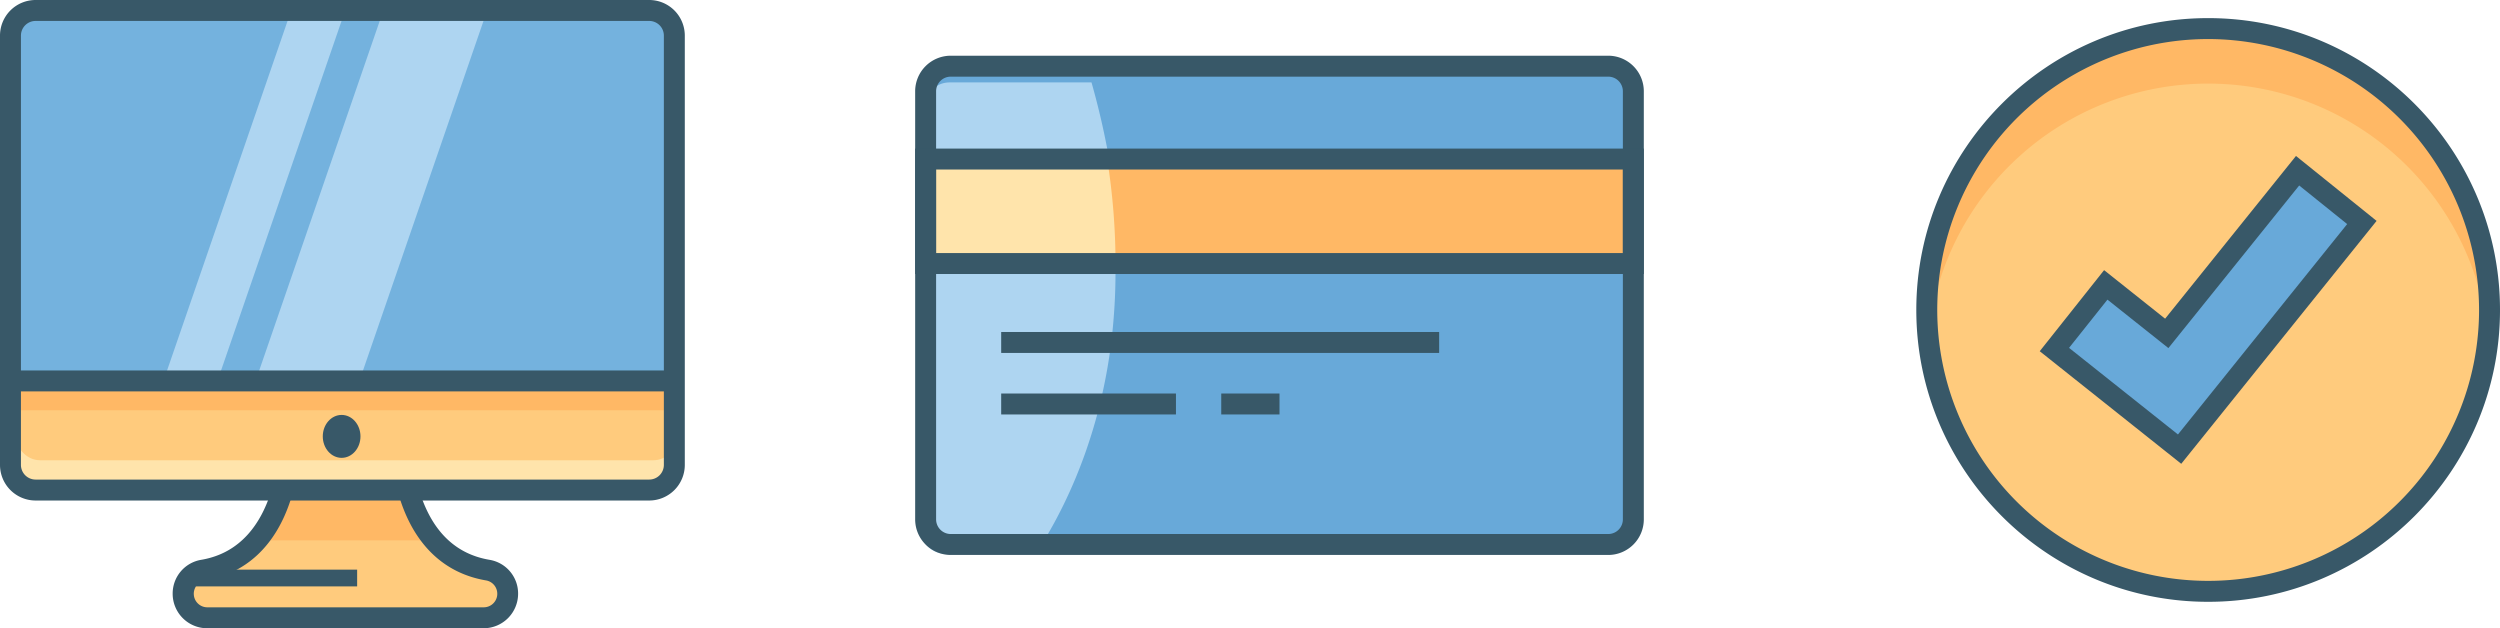 <svg xmlns="http://www.w3.org/2000/svg" viewBox="0 0 1193.78 300.01"><defs><style>.cls-1{fill:#ffcb7d;}.cls-2{fill:#ffb865;}.cls-3{fill:#385868;}.cls-4{fill:#74b2de;}.cls-5{fill:#aed5f1;}.cls-6{fill:#ffe4ab;}.cls-7{fill:#68a9d9;}</style></defs><title>Asset 220</title><g id="Layer_2" data-name="Layer 2"><g id="Layer_1-2" data-name="Layer 1"><path class="cls-1" d="M137.46,208s1.75,57-41.59,64.25a11.39,11.39,0,0,0-9.41,11.28h0A11.47,11.47,0,0,0,97.92,295H230a11.47,11.47,0,0,0,11.47-11.47h0A11.39,11.39,0,0,0,232,272.26C188.7,265,190.46,208,190.46,208"/><path class="cls-2" d="M128.15,258c12.07-19,11.3-44,11.3-44h53s-.77,25,11.31,44Z"/><path class="cls-3" d="M231,300H98.92a16.49,16.49,0,0,1-16.47-16.47A16.31,16.31,0,0,1,96,267.33c38.58-6.43,37.43-58.64,37.41-59.17l10-.31A100.58,100.58,0,0,1,138.67,239c-7.13,21.72-21.3,34.93-41,38.2A6.47,6.47,0,0,0,98.92,290H231a6.47,6.47,0,0,0,1.23-12.82c-19.67-3.28-33.84-16.49-41-38.2a100.58,100.58,0,0,1-4.79-31.13l10,.31a91.9,91.9,0,0,0,4.37,27.95c6,18.06,17.12,28.57,33,31.22a16.31,16.31,0,0,1,13.59,16.21A16.49,16.49,0,0,1,231,300Z"/><rect class="cls-3" x="93.54" y="272.01" width="77" height="8"/><rect class="cls-4" x="5" y="1.01" width="317" height="229.01" rx="12" ry="12"/><polygon class="cls-5" points="165.02 4.43 86.07 233.44 60.29 233.44 139.24 4.43 165.02 4.43"/><polygon class="cls-5" points="232.8 4.43 153.85 233.44 104.29 233.44 183.24 4.43 232.8 4.43"/><path class="cls-1" d="M321.91,181.9v36.8c-1,6.41-5.92,11.33-11.82,11.33h-293c-6.6,0-12-6.15-12-13.67V181.9Z"/><rect class="cls-2" x="5.09" y="183.9" width="316.82" height="12"/><path class="cls-6" d="M312.09,219.77h-293c-6.6,0-12-6.15-12-13.67v11.39c0,7.52,5.4,13.67,12,13.67h293c5.9,0,10.84-4.91,11.82-11.33V208.44C322.93,214.86,318,219.77,312.09,219.77Z"/><path class="cls-3" d="M310,239H17A17,17,0,0,1,0,222V17A17,17,0,0,1,17,0H310a17,17,0,0,1,17,17V222A17,17,0,0,1,310,239ZM17,10a7,7,0,0,0-7,7V222a7,7,0,0,0,7,7H310a7,7,0,0,0,7-7V17a7,7,0,0,0-7-7Z"/><rect class="cls-3" x="5" y="176.9" width="317" height="10"/><ellipse class="cls-3" cx="163.13" cy="208.38" rx="9" ry="10.25"/><rect class="cls-7" x="442.03" y="31.6" width="337.91" height="228.39" rx="12" ry="12"/><rect class="cls-2" x="442.03" y="72.62" width="337.91" height="49.89"/><path class="cls-5" d="M530.38,80.38H441V52.66c0-7.32,5.56-13.3,12.36-13.3h67.85A370.49,370.49,0,0,1,530.38,80.38Z"/><path class="cls-5" d="M532.67,130.27a279.57,279.57,0,0,1-1.82,31.32c-4.22,36.66-16.58,72.74-36.26,102.83H451.3c-6.8,0-12.36-6-12.36-13.3V130.27Z"/><path class="cls-6" d="M532.67,123.62H438.94V77.05h89.92A320.76,320.76,0,0,1,532.67,123.62Z"/><path class="cls-3" d="M767.94,265H454a17,17,0,0,1-17-17V43.6a17,17,0,0,1,17-17H767.94a17,17,0,0,1,17,17V248A17,17,0,0,1,767.94,265ZM454,36.6a7,7,0,0,0-7,7V248a7,7,0,0,0,7,7H767.94a7,7,0,0,0,7-7V43.6a7,7,0,0,0-7-7Z"/><path class="cls-3" d="M784.94,130.84H437V70.95H784.94ZM447,120.84H774.94V80.95H447Z"/><rect class="cls-3" x="478.08" y="158.53" width="209.13" height="10"/><rect class="cls-3" x="478.08" y="187.91" width="83.45" height="10"/><rect class="cls-3" x="583.16" y="187.91" width="27.82" height="10"/><circle class="cls-1" cx="1054.42" cy="148.01" r="134.36"/><path class="cls-2" d="M1054.42,39.92a134.37,134.37,0,0,1,133.72,121.23q.63-6.48.64-13.13a134.36,134.36,0,1,0-268.72,0q0,6.65.64,13.13A134.37,134.37,0,0,1,1054.42,39.92Z"/><path class="cls-3" d="M1054.42,287.37c-76.84,0-139.36-62.52-139.36-139.36S977.57,8.65,1054.42,8.65,1193.78,71.17,1193.78,148,1131.26,287.37,1054.42,287.37Zm0-268.72A129.36,129.36,0,1,0,1183.78,148,129.51,129.51,0,0,0,1054.42,18.65Z"/><polygon class="cls-7" points="1040.79 214.46 981 166.91 1005.53 136.07 1034.65 159.24 1097.13 81.56 1127.83 106.25 1040.79 214.46"/><path class="cls-3" d="M1041.57,221.47,974,167.71,1004.73,129l29.14,23.18,62.49-77.7,38.49,31ZM988,166.11l52,41.35L1120.8,107l-22.91-18.43-62.46,77.65-29.1-23.14Z"/></g></g></svg>